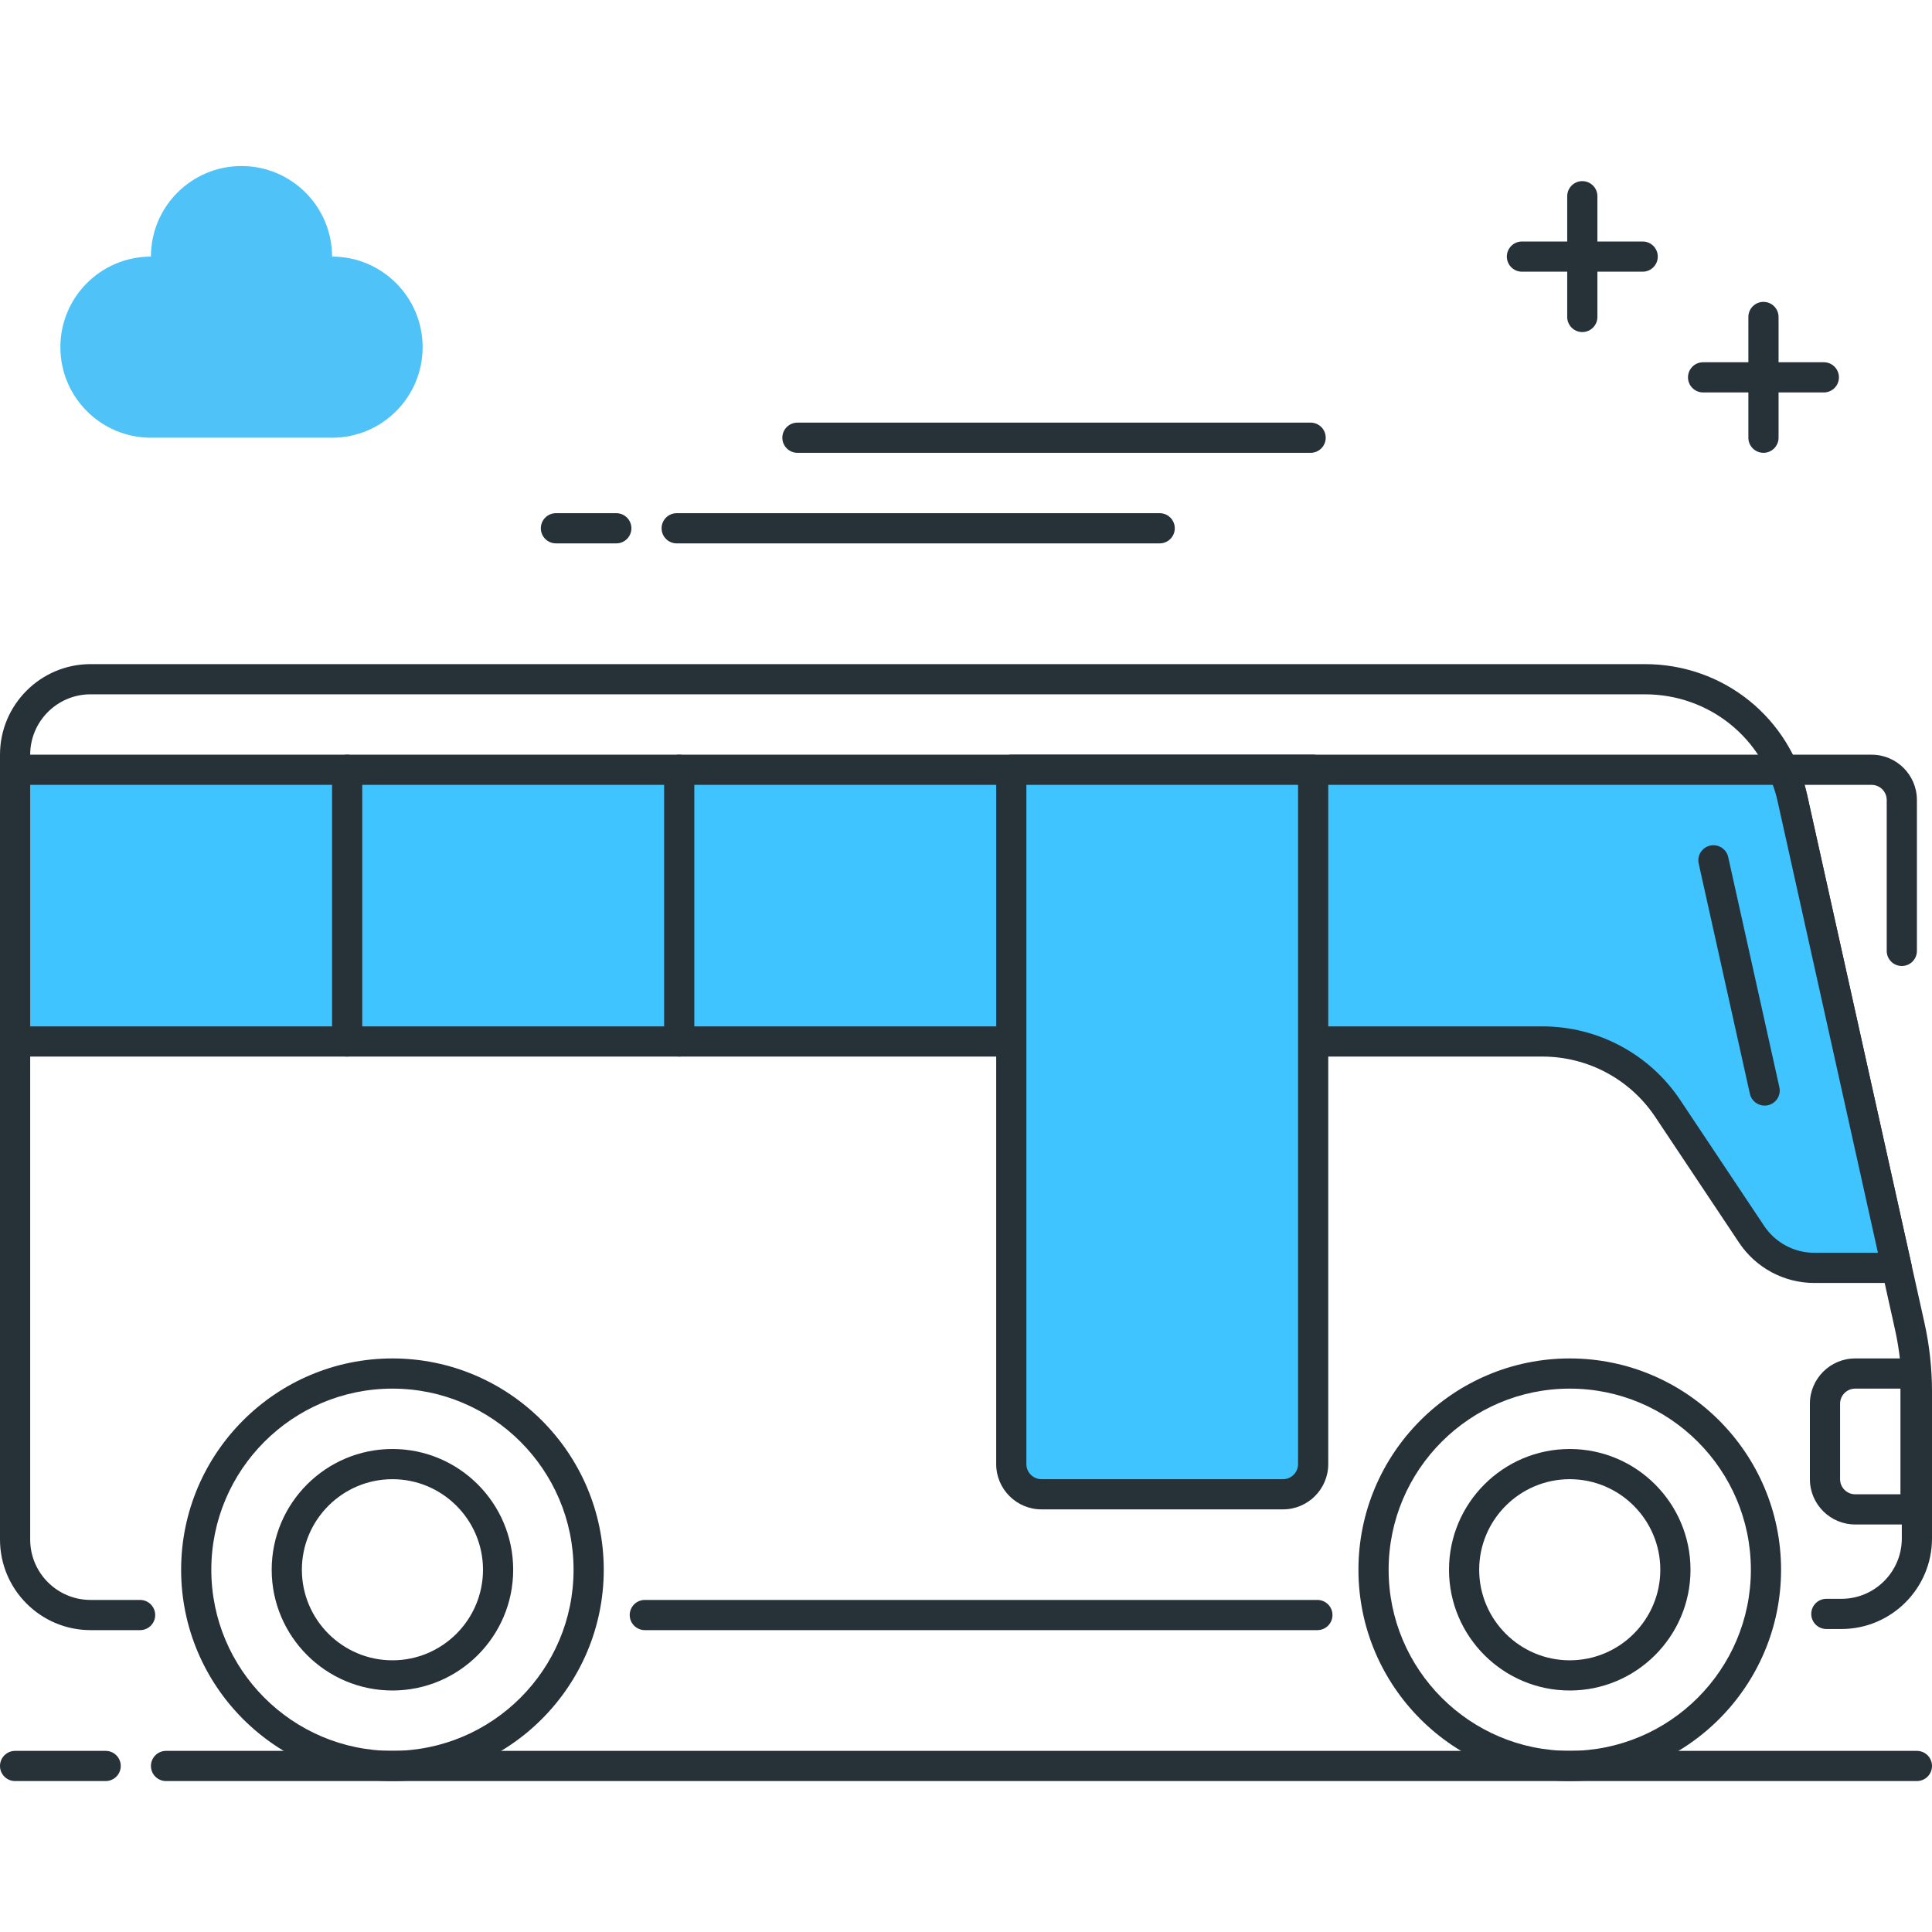 <?xml version="1.0" encoding="utf-8"?>
<!-- Generator: Adobe Illustrator 22.0.0, SVG Export Plug-In . SVG Version: 6.00 Build 0)  -->
<svg version="1.1" id="Layer_1" xmlns="http://www.w3.org/2000/svg" xmlns:xlink="http://www.w3.org/1999/xlink" x="0px" y="0px"
	 viewBox="0 0 64 64" style="enable-background:new 0 0 64 64;" xml:space="preserve">
<style type="text/css">
	.st0{fill:#263238;}
	.st1{fill:#4FC3F7;}
	.st2{fill:#FFD740;}
	.st3{fill:#FF5252;}
	.st4{fill:#4DB6AC;}
	.st5{fill:#FFFFFF;}
	.st6{fill:#40C4FF;}
	.st7{fill:#A2A2A1;}
	.st8{fill:#212A41;}
</style>
<g>
	<g>
		<path class="st0" d="M3.5,59h-3C0.224,59,0,58.776,0,58.5S0.224,58,0.5,58h3C3.776,58,4,58.224,4,58.5S3.776,59,3.5,59z"/>
	</g>
	<g>
		<path class="st0" d="M63.5,59h-58C5.224,59,5,58.776,5,58.5S5.224,58,5.5,58h58c0.276,0,0.5,0.224,0.5,0.5S63.776,59,63.5,59z"/>
	</g>
	<g>
		<path class="st0" d="M52,59c-3.859,0-7-3.14-7-7s3.141-7,7-7s7,3.14,7,7S55.859,59,52,59z M52,46c-3.309,0-6,2.691-6,6
			s2.691,6,6,6s6-2.691,6-6S55.309,46,52,46z"/>
	</g>
	<g>
		<path class="st0" d="M52,56c-2.206,0-4-1.794-4-4s1.794-4,4-4s4,1.794,4,4S54.206,56,52,56z M52,49c-1.654,0-3,1.346-3,3
			s1.346,3,3,3s3-1.346,3-3S53.654,49,52,49z"/>
	</g>
	<g>
		<path class="st0" d="M13,59c-3.859,0-7-3.14-7-7s3.141-7,7-7s7,3.14,7,7S16.859,59,13,59z M13,46c-3.309,0-6,2.691-6,6
			s2.691,6,6,6s6-2.691,6-6S16.309,46,13,46z"/>
	</g>
	<g>
		<path class="st0" d="M4.641,54H3c-1.654,0-3-1.346-3-3V25c0-1.654,1.346-3,3-3h51.489c2.598,0,4.805,1.771,5.369,4.307
			L63.75,43.82c0.166,0.747,0.25,1.513,0.25,2.277v4.866c0,1.654-1.346,3-3,3h-0.5c-0.276,0-0.5-0.224-0.5-0.5s0.224-0.5,0.5-0.5H61
			c1.103,0,2-0.897,2-2v-4.866c0-0.691-0.076-1.385-0.227-2.061l-3.892-17.513C58.421,24.449,56.614,23,54.489,23H3
			c-1.103,0-2,0.897-2,2v26c0,1.103,0.897,2,2,2h1.641c0.276,0,0.5,0.224,0.5,0.5S4.917,54,4.641,54z"/>
	</g>
	<g>
		<path class="st0" d="M43.64,54H21.36c-0.276,0-0.5-0.224-0.5-0.5s0.224-0.5,0.5-0.5H43.64c0.276,0,0.5,0.224,0.5,0.5
			S43.916,54,43.64,54z"/>
	</g>
	<g>
		<path class="st0" d="M13,56c-2.206,0-4-1.794-4-4s1.794-4,4-4s4,1.794,4,4S15.206,56,13,56z M13,49c-1.654,0-3,1.346-3,3
			s1.346,3,3,3s3-1.346,3-3S14.654,49,13,49z"/>
	</g>
	<g>
		<path class="st6" d="M60.104,42h2.729L59.37,26.415c-0.071-0.32-0.179-0.624-0.306-0.915H0.5v9h50.59
			c1.672,0,3.233,0.836,4.16,2.226l2.774,4.16C58.487,41.582,59.268,42,60.104,42z"/>
		<path class="st0" d="M62.833,42.5h-2.729c-1.005,0-1.938-0.5-2.496-1.336l-2.773-4.16C53.998,35.749,52.599,35,51.09,35H0.5
			C0.224,35,0,34.776,0,34.5v-9C0,25.224,0.224,25,0.5,25h58.563c0.198,0,0.378,0.118,0.458,0.299
			c0.153,0.351,0.264,0.681,0.337,1.008l3.463,15.584c0.032,0.148-0.003,0.303-0.099,0.421C63.128,42.431,62.984,42.5,62.833,42.5z
			 M1,34h50.09c1.844,0,3.555,0.916,4.576,2.449l2.773,4.16c0.372,0.558,0.994,0.891,1.664,0.891h2.106l-3.328-14.976
			c-0.038-0.17-0.089-0.344-0.155-0.524H1V34z"/>
	</g>
	<g>
		<path class="st0" d="M58.455,36.625c-0.229,0-0.437-0.159-0.488-0.392l-1.695-7.625c-0.06-0.27,0.11-0.537,0.38-0.597
			c0.272-0.057,0.537,0.111,0.597,0.38l1.695,7.625c0.06,0.27-0.11,0.537-0.38,0.597C58.527,36.621,58.49,36.625,58.455,36.625z"/>
	</g>
	<g>
		<path class="st6" d="M42.5,49.5h-8c-0.552,0-1-0.448-1-1v-23h10v23C43.5,49.052,43.052,49.5,42.5,49.5z"/>
		<path class="st0" d="M42.5,50h-8c-0.827,0-1.5-0.673-1.5-1.5v-23c0-0.276,0.224-0.5,0.5-0.5h10c0.276,0,0.5,0.224,0.5,0.5v23
			C44,49.327,43.327,50,42.5,50z M34,26v22.5c0,0.276,0.225,0.5,0.5,0.5h8c0.275,0,0.5-0.224,0.5-0.5V26H34z"/>
	</g>
	<g>
		<path class="st0" d="M22.5,35c-0.276,0-0.5-0.224-0.5-0.5v-9c0-0.276,0.224-0.5,0.5-0.5s0.5,0.224,0.5,0.5v9
			C23,34.776,22.776,35,22.5,35z"/>
	</g>
	<g>
		<path class="st0" d="M11.5,35c-0.276,0-0.5-0.224-0.5-0.5v-9c0-0.276,0.224-0.5,0.5-0.5s0.5,0.224,0.5,0.5v9
			C12,34.776,11.776,35,11.5,35z"/>
	</g>
	<g>
		<path class="st0" d="M20.416,18h-2c-0.276,0-0.5-0.224-0.5-0.5s0.224-0.5,0.5-0.5h2c0.276,0,0.5,0.224,0.5,0.5
			S20.692,18,20.416,18z"/>
	</g>
	<g>
		<path class="st0" d="M38.416,18h-16c-0.276,0-0.5-0.224-0.5-0.5s0.224-0.5,0.5-0.5h16c0.276,0,0.5,0.224,0.5,0.5
			S38.692,18,38.416,18z"/>
	</g>
	<g>
		<path class="st0" d="M43.416,15h-17c-0.276,0-0.5-0.224-0.5-0.5s0.224-0.5,0.5-0.5h17c0.276,0,0.5,0.224,0.5,0.5
			S43.692,15,43.416,15z"/>
	</g>
	<g>
		<path class="st1" d="M5,8.5c0-1.657,1.343-3,3-3s3,1.343,3,3c1.657,0,3,1.343,3,3s-1.343,3-3,3H5c-1.657,0-3-1.343-3-3
			S3.343,8.5,5,8.5z"/>
	</g>
	<g>
		<path class="st0" d="M54.416,9h-4c-0.276,0-0.5-0.224-0.5-0.5S50.14,8,50.416,8h4c0.276,0,0.5,0.224,0.5,0.5S54.692,9,54.416,9z"
			/>
	</g>
	<g>
		<path class="st0" d="M52.416,11c-0.276,0-0.5-0.224-0.5-0.5v-4c0-0.276,0.224-0.5,0.5-0.5s0.5,0.224,0.5,0.5v4
			C52.916,10.776,52.692,11,52.416,11z"/>
	</g>
	<g>
		<path class="st0" d="M60.417,13h-4c-0.276,0-0.5-0.224-0.5-0.5s0.224-0.5,0.5-0.5h4c0.276,0,0.5,0.224,0.5,0.5
			S60.693,13,60.417,13z"/>
	</g>
	<g>
		<path class="st0" d="M58.417,15c-0.276,0-0.5-0.224-0.5-0.5v-4c0-0.276,0.224-0.5,0.5-0.5s0.5,0.224,0.5,0.5v4
			C58.917,14.776,58.693,15,58.417,15z"/>
	</g>
	<g>
		<path class="st0" d="M63,32c-0.276,0-0.5-0.224-0.5-0.5v-5c0-0.276-0.225-0.5-0.5-0.5h-2.937c-0.276,0-0.5-0.224-0.5-0.5
			s0.224-0.5,0.5-0.5H62c0.827,0,1.5,0.673,1.5,1.5v5C63.5,31.776,63.276,32,63,32z"/>
	</g>
	<g>
		<path class="st0" d="M63.455,50.5h-2c-0.827,0-1.5-0.673-1.5-1.5v-2.5c0-0.827,0.673-1.5,1.5-1.5h2c0.276,0,0.5,0.224,0.5,0.5V50
			C63.955,50.276,63.731,50.5,63.455,50.5z M61.455,46c-0.275,0-0.5,0.224-0.5,0.5V49c0,0.276,0.225,0.5,0.5,0.5h1.5V46H61.455z"/>
	</g>
</g>
</svg>
